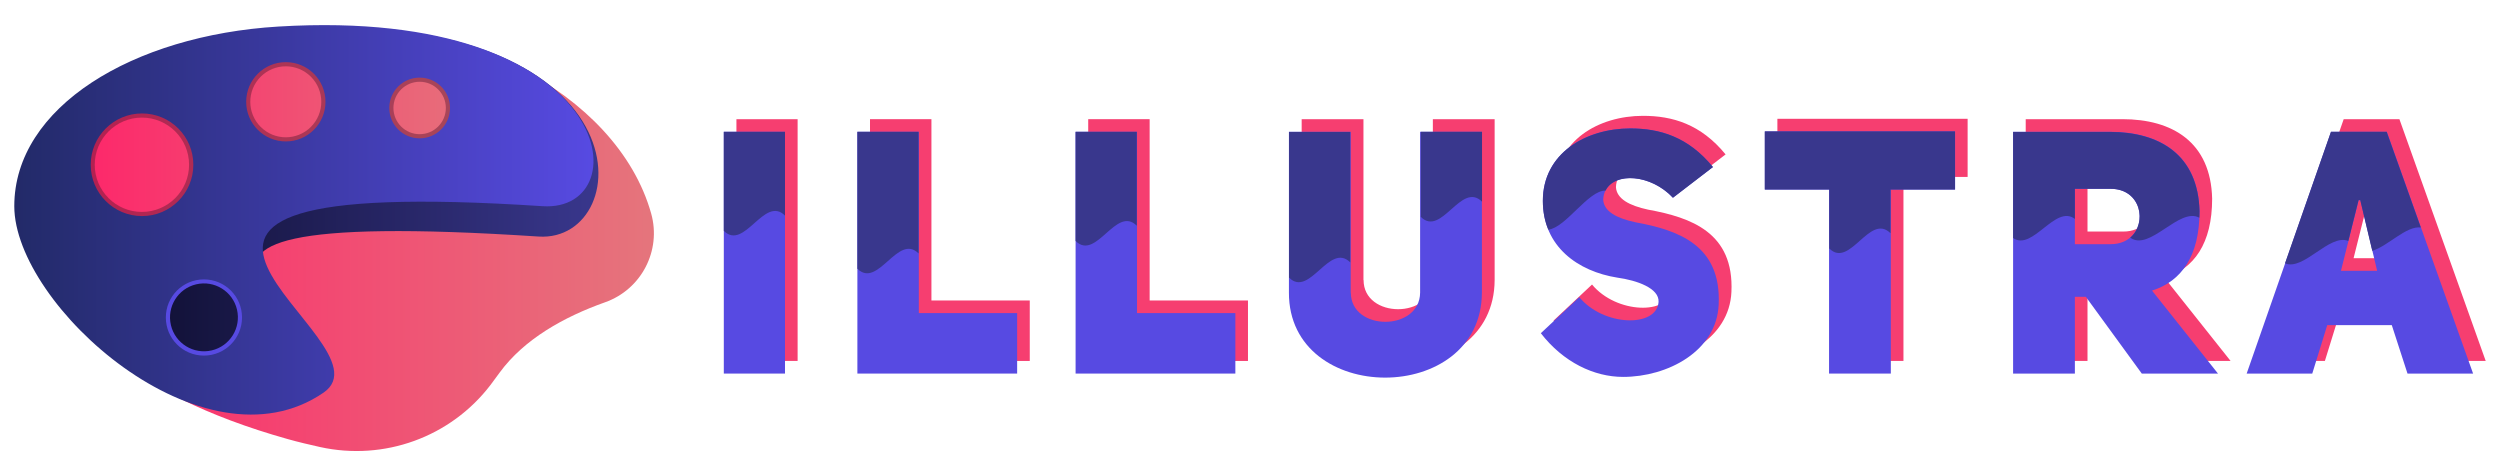 <?xml version="1.0" encoding="utf-8"?>
<!-- Generator: Adobe Illustrator 24.0.1, SVG Export Plug-In . SVG Version: 6.00 Build 0)  -->
<svg version="1.1" id="Layer_1" xmlns="http://www.w3.org/2000/svg" xmlns:xlink="http://www.w3.org/1999/xlink" x="0px" y="0px"
	 viewBox="0 0 2100 400" enable-background="new 0 0 2100 400" xml:space="preserve">
<g id="text">
	<g id="I">
		<path id="shadow_8_" fill="#F63E70" d="M670,303.2h-51.4V100.1H670V303.2z"/>
		<path id="text_8_" fill="#574AE2" d="M659.4,313.8H608V110.7h51.4V313.8z"/>
		<path id="paint_drops" fill="#39378D" d="M659.4,181.1c-17.4-17.4-34.1,30.1-51.4,12.8c0-13.5,0-83.2,0-83.2h51.4
			C659.4,110.7,659.4,142.6,659.4,181.1z"/>
	</g>
	<g id="L">
		<path id="shadow_7_" fill="#F63E70" d="M730.8,100.1h51.6v152.3h82.6v50.8H730.8V100.1z"/>
		<path id="text_7_" fill="#574AE2" d="M720.2,110.7h51.6v152.3h82.6v50.8H720.2V110.7z"/>
		<path id="paint_drops_1_" fill="#39378D" d="M771.6,212.9c-17.4-17.4-34.1,30.1-51.4,12.8c0-13.5,0-115,0-115h51.4
			C771.6,110.7,771.6,174.5,771.6,212.9z"/>
	</g>
	<g id="L2">
		<path id="shadow_6_" fill="#F63E70" d="M914.1,100.1h51.6v152.3h82.6v50.8H914.1V100.1z"/>
		<path id="text_6_" fill="#574AE2" d="M903.5,110.7h51.6v152.3h82.6v50.8H903.5V110.7z"/>
		<path id="paint_drops_2_" fill="#39378D" d="M954.9,189.6c-17.4-17.4-34.1,30.1-51.4,12.8c0-13.5,0-91.7,0-91.7h51.4
			C954.9,110.7,954.9,151.1,954.9,189.6z"/>
	</g>
	<g id="U">
		<path id="shadow_5_" fill="#F63E70" d="M1145.4,235.2c0,32.7,57.9,32.7,58.2,0V100.1h51.9v135.1c-0.3,95.2-162.4,95.2-162.1,0
			V100.1h51.9V235.2z"/>
		<path id="text_5_" fill="#574AE2" d="M1134.7,245.8c0,32.7,57.9,32.7,58.2,0V110.7h51.9v135.1c-0.3,95.2-162.4,95.2-162.1,0V110.7
			h51.9V245.8z"/>
		<g id="paint_drops_3_">
			<path fill="#39378D" d="M1082.8,233.2c17.3,17.3,33.9-30.2,51.4-12.8c0-38.5,0-109.6,0-109.6h-51.4
				C1082.8,110.7,1082.8,219.7,1082.8,233.2z"/>
			<path fill="#39378D" d="M1193.5,110.7c0,0,0,58,0,71.5c17.3,17.3,33.9-30.2,51.4-12.8c0-38.5,0-58.7,0-58.7H1193.5z"/>
		</g>
	</g>
	<g id="S">
		<path id="shadow_4_" fill="#F63E70" d="M1337.3,239c20.4,24.7,65.1,25.8,66.6,4c0.6-11.5-18.1-18.1-34.7-20.4
			c-32.7-5.2-62.5-25.8-62.5-64.5c0-39.9,36.1-60.8,73.4-60.8c24.7,0,48.5,6.9,69.4,32.4l-33.6,25.8c-21.2-22.7-57.7-21.8-58.5,1.7
			c0.6,9.8,11.2,15.5,27,18.9c36.1,6.6,72.3,19.2,70,69.1c-1.7,39.3-43,60.8-80.3,60.8c-24.4,0-50.2-12.3-69.1-36.7L1337.3,239z"/>
		<path id="text_4_" fill="#574AE2" d="M1326.6,249.6c20.4,24.7,65.1,25.8,66.6,4c0.6-11.5-18.1-18.1-34.7-20.4
			c-32.7-5.2-62.5-25.8-62.5-64.5c0-39.9,36.1-60.8,73.4-60.8c24.7,0,48.5,6.9,69.4,32.4l-33.6,25.8c-21.2-22.7-57.7-21.8-58.5,1.7
			c0.6,9.8,11.2,15.5,27,18.9c36.1,6.6,72.3,19.2,70,69.1c-1.7,39.3-43,60.8-80.3,60.8c-24.4,0-50.2-12.3-69.1-36.7L1326.6,249.6z"
			/>
		<path id="paint_drops_4_" fill="#39378D" d="M1369.4,107.9c-37.3,0-73.4,20.9-73.4,60.8c0,9,1.6,17.1,4.6,24.2
			c14.7-1.6,33.6-33.2,48.1-32.8c7.8-15.7,38.1-13.8,56.6,6l33.6-25.8C1417.9,114.7,1394.1,107.9,1369.4,107.9z"/>
	</g>
	<g id="T">
		<path id="shadow_3_" fill="#F63E70" d="M1598.9,148.6v154.6H1547V148.6H1493V99.8h159.8v48.8H1598.9z"/>
		<path id="text_3_" fill="#574AE2" d="M1588.3,159.2v154.6h-51.9V159.2h-53.9v-48.8h159.8v48.8H1588.3z"/>
		<path id="paint_drops_5_" fill="#39378D" d="M1642.2,110.4h-159.8v48.8h54.2c0,21.4,0,43.2,0,49.5c17.3,17.3,33.9-30.2,51.4-12.8
			c0-12,0-24.8,0-36.7h54.2V110.4z"/>
	</g>
	<g id="R">
		<path id="shadow_2_" fill="#F63E70" d="M1762.7,238.7h-9.2v64.5h-51.9V100.1h81.2c41.9,0,74.3,19.2,75.4,66.8
			c0,37.6-15.2,58.8-39.9,66.6l55.4,69.7h-64L1762.7,238.7z M1783.6,194.5c32.4,0,32.4-46.5,0-46.5h-30.1v46.5H1783.6z"/>
		<path id="text_2_" fill="#574AE2" d="M1752.1,249.3h-9.2v64.5H1691V110.7h81.2c41.9,0,74.3,19.2,75.4,66.8
			c0,37.6-15.2,58.8-39.9,66.6l55.4,69.7h-64L1752.1,249.3z M1773,205.1c32.4,0,32.4-46.5,0-46.5h-30.1v46.5H1773z"/>
		<path id="paint_drops_6_" fill="#39378D" d="M1847.5,182.9c0.1-1.7,0.1-3.5,0.1-5.3c-1.1-47.6-33.6-66.8-75.4-66.8H1691v89.1
			c16.3,11.5,35.5-28.6,51.9-16v-25.3h30.1c25.5,0,30.9,28.7,16.4,41C1805.7,211.6,1830.6,173.6,1847.5,182.9z"/>
	</g>
	<g id="A">
		<path id="shadow_1_" fill="#F63E70" d="M2088,303.2h-55.1l-13.2-40.7h-54.2l-12.6,40.7h-55.1l70.9-203.1h46.8L2088,303.2z
			 M2007.4,216.9l-14.1-59.4h-1.4l-14.9,59.4H2007.4z"/>
		<path id="text_1_" fill="#574AE2" d="M2077.4,313.8h-55.1l-13.2-40.7h-54.2l-12.6,40.7h-55.1l70.9-203.1h46.8L2077.4,313.8z
			 M1996.8,227.5l-14.1-59.4h-1.4l-14.9,59.4H1996.8z"/>
		<path id="paint_drops_7_" fill="#39378D" d="M2033.5,191.1l-28.7-80.4h-46.8l-38.6,110.5c15.7,6.6,37.3-25.2,53.2-18.8l8.6-34.3
			h1.4l10.1,42.6C2006,206.7,2021.2,189.5,2033.5,191.1z"/>
	</g>
</g>
<g id="logo">
	<linearGradient id="paint_splatter_1_" gradientUnits="userSpaceOnUse" x1="20.655" y1="201.441" x2="549.251" y2="201.441">
		<stop  offset="0" style="stop-color:#FF2169"/>
		<stop  offset="1" style="stop-color:#E5757C"/>
	</linearGradient>
	<path id="paint_splatter" fill="url(#paint_splatter_1_)" d="M419.6,313.1c20.7-28.3,54.1-46.9,88.7-59.2
		c30.5-10.8,47.4-43.4,38.7-74.5C518,76.1,378.2,8.6,262.8,27c-97.1,15.5,294.7,171.1-232.3,91.2c-7.6-1.1-64.2,173.3,211.1,250.6
		c9.2,2.6,18.3,4.7,27.2,6.7c53.8,11.9,109.7-8.3,143.2-52.1C414.5,320.1,417,316.7,419.6,313.1z M358.2,91.6
		c5.8-20.8,27.4-32.9,48.2-27.1c20.8,5.8,32.9,27.4,27.1,48.2c-5.8,20.8-27.4,32.9-48.2,27.1C364.5,134,352.4,112.4,358.2,91.6z"/>
	<linearGradient id="shadow_9_" gradientUnits="userSpaceOnUse" x1="52.592" y1="180.284" x2="502.668" y2="180.284">
		<stop  offset="1.198083e-07" style="stop-color:#090925"/>
		<stop  offset="1" style="stop-color:#39378D"/>
	</linearGradient>
	<path id="shadow" fill="url(#shadow_9_)" d="M234.1,23.2C111.7,30.1,52.6,90.8,52.6,174.1c0,83.3,116.5,213.3,218.4,145.3
		c54.2-36.2-254.2-149.3,181.4-120.7C535.5,204.2,547.6,5.5,234.1,23.2z"/>
	<linearGradient id="colors_1_" gradientUnits="userSpaceOnUse" x1="44.041" y1="121.955" x2="416.331" y2="121.955">
		<stop  offset="6.230033e-08" style="stop-color:#FF2169"/>
		<stop  offset="1" style="stop-color:#E5757C"/>
	</linearGradient>
	<polygon id="colors" fill="url(#colors_1_)" points="54.9,112.5 165.5,55 260.7,35.6 395.8,52.2 416.3,95.4 391.2,145 220.2,145 
		151.2,208.3 44,201.4 44,151.9 	"/>
	<g id="colors_stroke" opacity="0.46">
		<circle fill="none" stroke="#5B1833" stroke-width="6.968" stroke-miterlimit="10" cx="119.2" cy="138.4" r="43.1"/>
		<circle fill="none" stroke="#5B1833" stroke-width="6.968" stroke-miterlimit="10" cx="352.5" cy="90.7" r="25.5"/>
		
			<ellipse transform="matrix(0.707 -0.707 0.707 0.707 9.864 194.823)" fill="none" stroke="#5B1833" stroke-width="6.968" stroke-miterlimit="10" cx="240.1" cy="85.5" rx="33.3" ry="33.3"/>
	</g>
	
		<ellipse id="palette_hole_stroke" transform="matrix(0.973 -0.23 0.23 0.973 -56.692 46.482)" fill="none" stroke="#574AE2" stroke-width="6.968" stroke-miterlimit="10" cx="171.3" cy="266.7" rx="32" ry="32"/>
	<linearGradient id="palette_2_" gradientUnits="userSpaceOnUse" x1="11.989" y1="184.685" x2="498.531" y2="184.685">
		<stop  offset="0" style="stop-color:#222A68"/>
		<stop  offset="1" style="stop-color:#574AE2"/>
	</linearGradient>
	<path id="palette_1_" fill="url(#palette_2_)" d="M233.9,22.3C111.6,29.7,12,89.9,12,173.2c0,83.3,158.8,226,259.8,156.6
		c64.1-44.1-251.5-185.2,184-156.6C538.9,178.6,518.6,5.1,233.9,22.3z M76.2,138.4c0-23.8,19.3-43.1,43.1-43.1s43.1,19.3,43.1,43.1
		c0,23.8-19.3,43.1-43.1,43.1S76.2,162.2,76.2,138.4z M171.3,298.7c-17.7,0-32-14.3-32-32s14.3-32,32-32c17.7,0,32,14.3,32,32
		S188.9,298.7,171.3,298.7z M240.1,118.8c-18.4,0-33.3-14.9-33.3-33.3c0-18.4,14.9-33.3,33.3-33.3s33.3,14.9,33.3,33.3
		C273.4,103.9,258.5,118.8,240.1,118.8z M352.5,116.2c-14.1,0-25.5-11.4-25.5-25.5s11.4-25.5,25.5-25.5c14.1,0,25.5,11.4,25.5,25.5
		S366.6,116.2,352.5,116.2z"/>
</g>
</svg>
